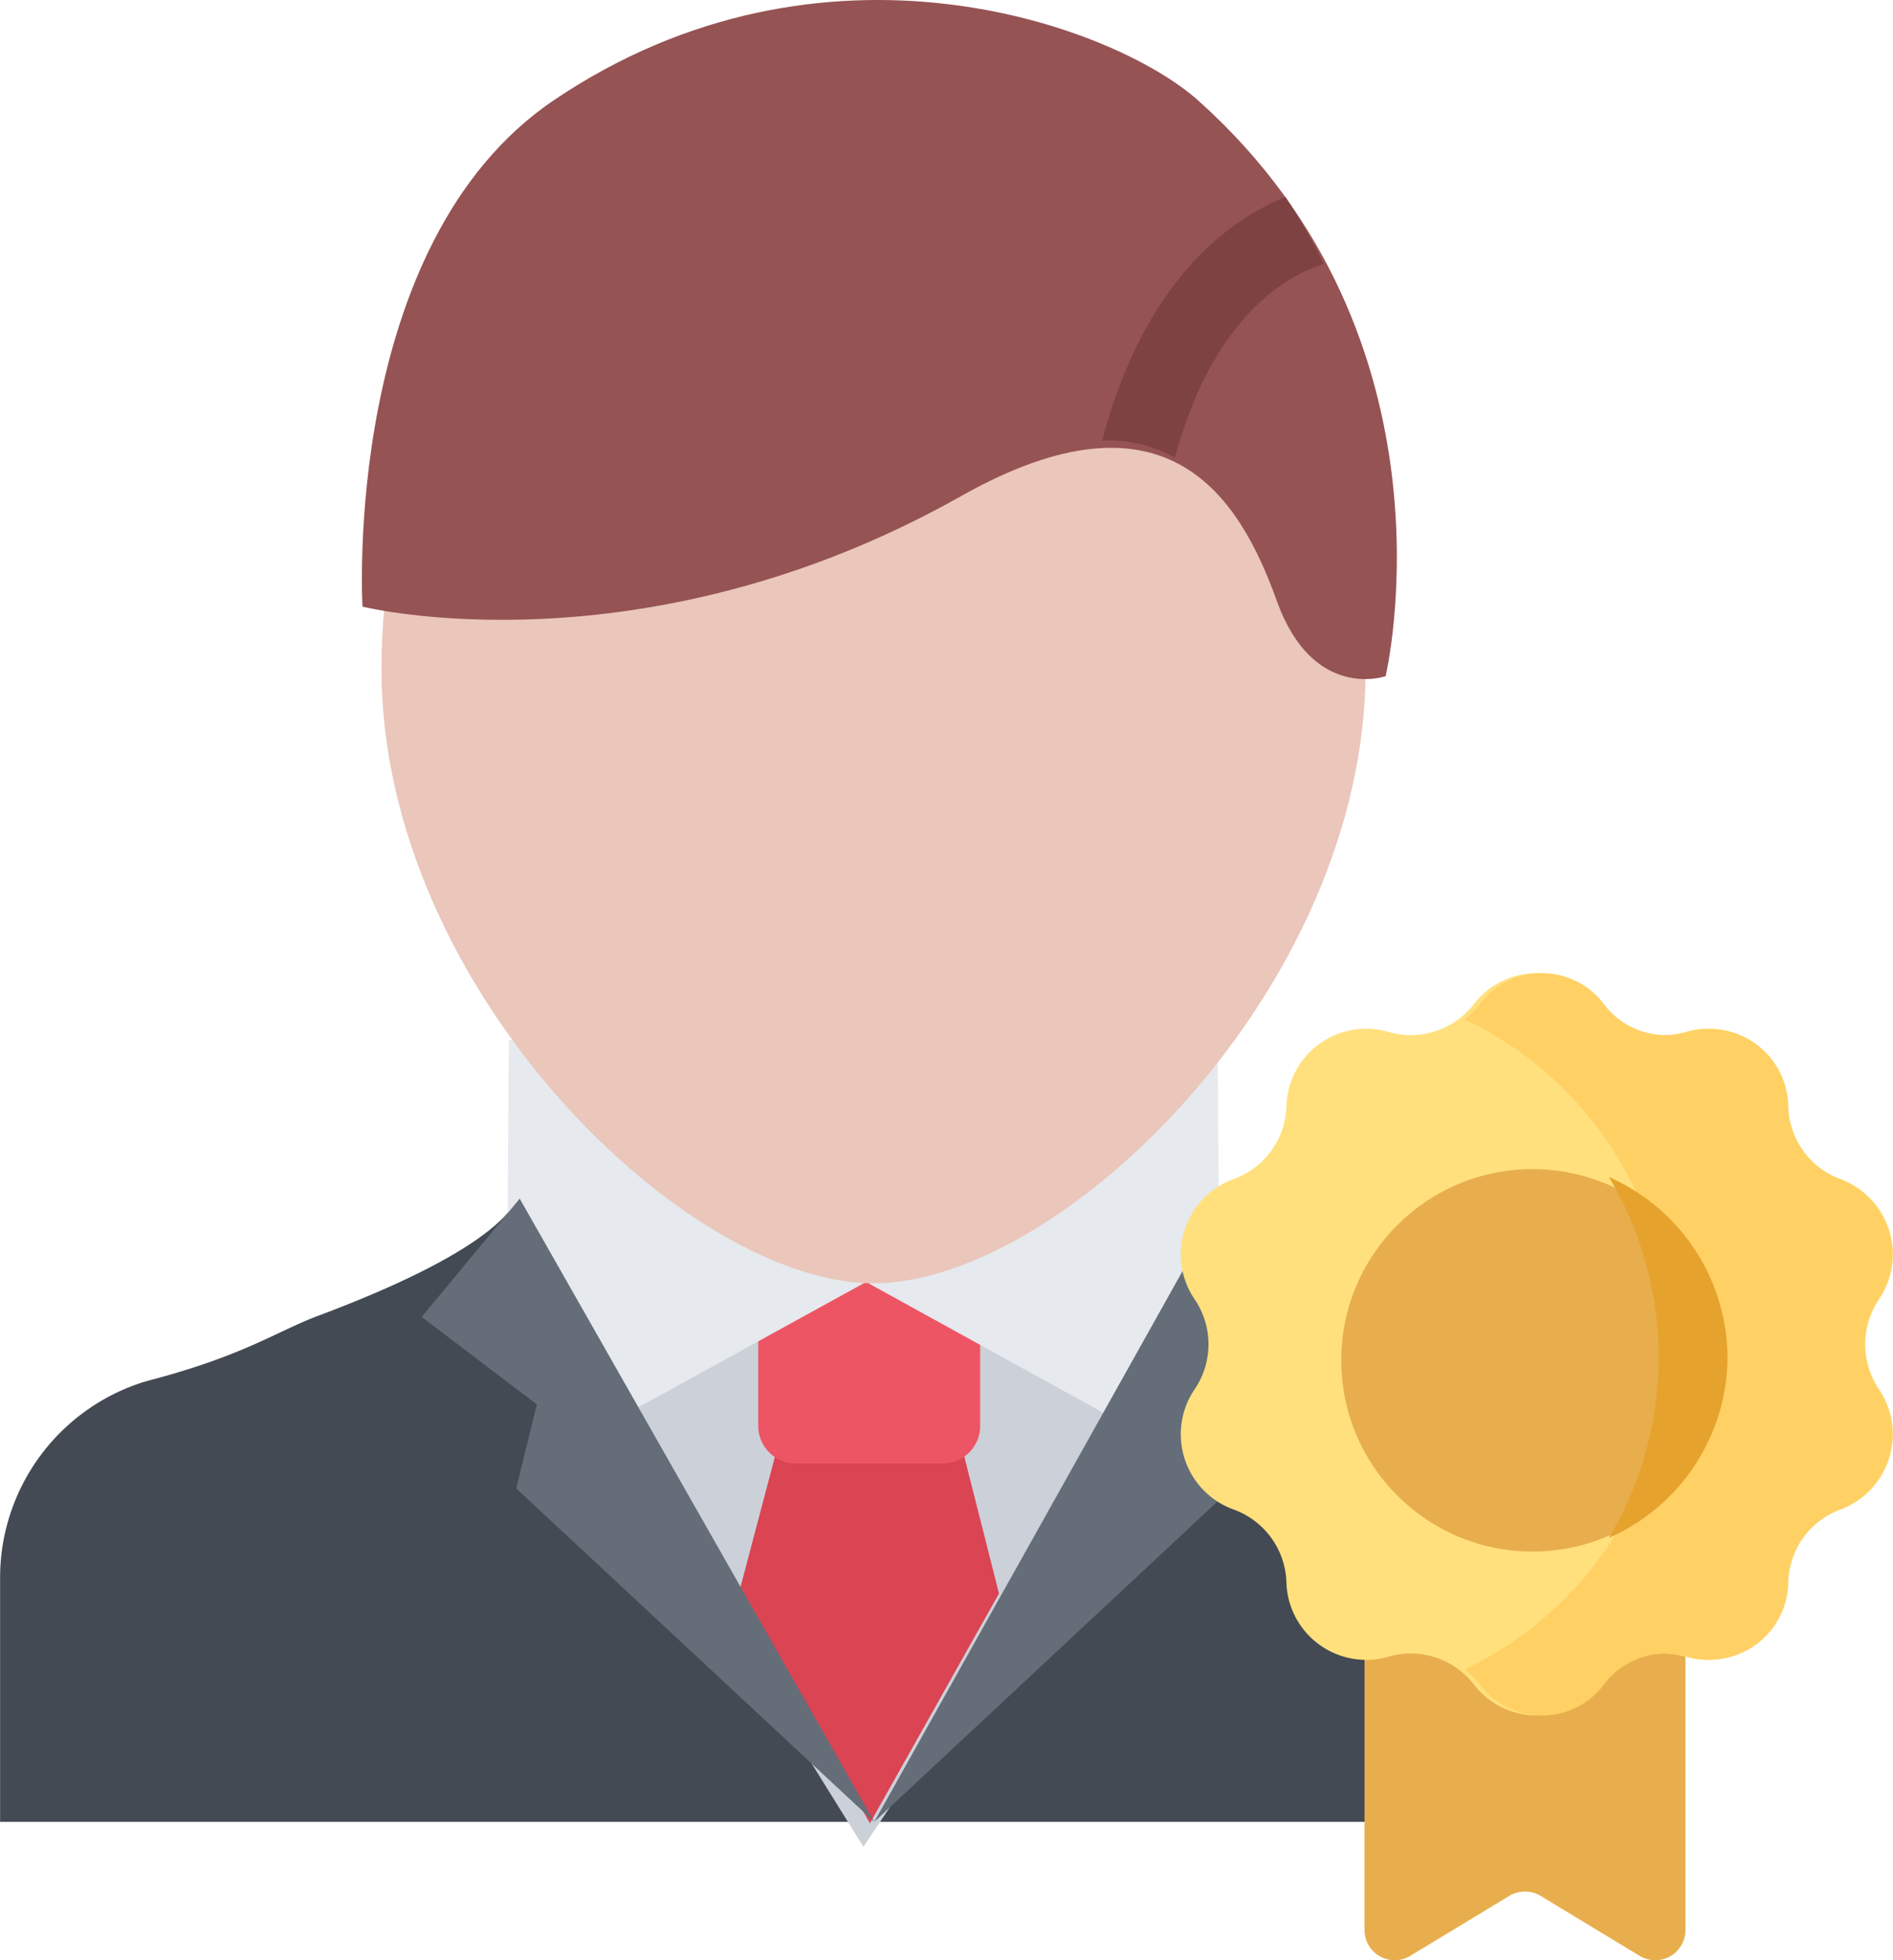 <svg xmlns="http://www.w3.org/2000/svg" width="94.224" height="97.587" viewBox="0 0 94.224 97.587">
  <g id="グループ_4" data-name="グループ 4" transform="translate(-326.999 -812.026)">
    <path id="シェイプ_118" data-name="シェイプ 118" d="M402.839,880.827l-.323-.091c-4.695-1.238-2.5-2.428-4.59-3.211-7.419-2.778-9.348-4.776-9.843-5.721-.015-.033-.027-.071-.042-.1h-35.3c-.017.034-.029.072-.047.1-.493.946-2.424,2.943-9.84,5.721-2.089.783-3.679,1.973-8.374,3.211l-.325.091a10.215,10.215,0,0,0-7.151,9.68v12.22h82.993v-12.22A10.22,10.22,0,0,0,402.839,880.827Z" fill="#434a54"/>
    <path id="シェイプ_124" data-name="シェイプ 124" d="M377.467,870.267l-15.178-2.287L355.9,881.313l14.076,22.658,13.891-20.832Z" fill="#ccd1d9"/>
    <path id="シェイプ_116" data-name="シェイプ 116" d="M374.309,881.827h-8.02l-2.518,9.536L370.3,902.8l6.424-11.442Z" fill="#da4453"/>
    <path id="シェイプ_115" data-name="シェイプ 115" d="M375.517,877.048l-4.249-7.189a1.815,1.815,0,0,0-3.261.236l-3.113,7.421a1.913,1.913,0,0,0-.154.753v4.715a1.873,1.873,0,0,0,1.842,1.9h7.367a1.868,1.868,0,0,0,1.838-1.9v-4.945A1.93,1.93,0,0,0,375.517,877.048Z" fill="#ed5564"/>
    <path id="シェイプ_114" data-name="シェイプ 114" d="M356.814,883.166l13.294-7.316,14,7.721s3.869-10.405,3.6-10.931c-.015-.034-.028-.073-.042-.108l-.063-8.726-17.639-.2-17.637.2-.061,8.726c-.017.035-.03.075-.047.108C351.988,873.095,356.814,883.166,356.814,883.166Z" fill="#e6e9ed"/>
    <path id="シェイプ_117" data-name="シェイプ 117" d="M387.879,871.7,393,877.586l-5.725,4.356,1.023,4.184-17.782,16.6Zm-35.185,14.428,1.026-4.184-5.732-4.356,4.879-5.888,17.647,31.028Z" fill="#656d78"/>
    <path id="シェイプ_113" data-name="シェイプ 113" d="M394.973,845.347c0,15.917-15.169,30.567-24.492,30.567s-24.493-14.649-24.493-30.567,10.969-26.419,24.493-26.419S394.973,829.428,394.973,845.347Z" fill="#eac6bb"/>
    <path id="シェイプ_111" data-name="シェイプ 111" d="M386.629,817.02c-4.171-3.723-18.646-9.076-32.069,0-10.586,7.159-9.518,25.207-9.518,25.207s13.893,3.464,29.805-5.508c10.284-5.8,13.869.1,15.711,5.236,1.8,5,5.41,3.736,5.41,3.736S399.958,828.934,386.629,817.02Z" fill="#965353"/>
    <path id="シェイプ_112" data-name="シェイプ 112" d="M381.855,833.964a6.781,6.781,0,0,1,3.628.847c1.934-7.19,5.74-9.123,7.4-9.636a29.365,29.365,0,0,0-1.9-3.343C388.266,822.929,383.975,825.91,381.855,833.964Z" fill="#7f4242"/>
    <path id="シェイプ_119" data-name="シェイプ 119" d="M408.6,909.391l-4.909-2.974a1.522,1.522,0,0,0-1.575,0l-4.908,2.974a1.5,1.5,0,0,1-2.289-1.261V888.994h15.972V908.13a1.5,1.5,0,0,1-2.291,1.261Z" fill="#e8ae4d"/>
    <path id="シェイプ_120" data-name="シェイプ 120" d="M406.637,862.016a3.963,3.963,0,0,0,4.25,1.385,3.972,3.972,0,0,1,5.08,3.7,3.977,3.977,0,0,0,2.627,3.624,3.983,3.983,0,0,1,1.939,5.986,3.987,3.987,0,0,0,0,4.481,3.983,3.983,0,0,1-1.939,5.986,3.98,3.98,0,0,0-2.627,3.626,3.973,3.973,0,0,1-5.08,3.7,3.964,3.964,0,0,0-4.25,1.383,3.962,3.962,0,0,1-6.277,0,3.968,3.968,0,0,0-4.252-1.383,3.972,3.972,0,0,1-5.078-3.7,3.983,3.983,0,0,0-2.627-3.626,3.983,3.983,0,0,1-1.941-5.986,3.987,3.987,0,0,0,0-4.481,3.983,3.983,0,0,1,1.941-5.986,3.98,3.98,0,0,0,2.627-3.624,3.97,3.97,0,0,1,5.078-3.7,3.967,3.967,0,0,0,4.252-1.385A3.962,3.962,0,0,1,406.637,862.016Z" fill="#ffe07d"/>
    <path id="シェイプ_121" data-name="シェイプ 121" d="M420.5,881.193a4.043,4.043,0,0,1,0-4.481,4.01,4.01,0,0,0-1.907-5.986,3.972,3.972,0,0,1-2.583-3.624,3.917,3.917,0,0,0-4.995-3.7,3.862,3.862,0,0,1-4.179-1.383,3.855,3.855,0,0,0-6.172,0,4.036,4.036,0,0,1-.754.755,17.924,17.924,0,0,1,0,32.361,4,4,0,0,1,.754.753,3.854,3.854,0,0,0,6.172,0,3.861,3.861,0,0,1,4.179-1.383,3.918,3.918,0,0,0,4.995-3.7,3.976,3.976,0,0,1,2.583-3.626A4.01,4.01,0,0,0,420.5,881.193Z" fill="#ffd064"/>
    <circle id="シェイプ_122" data-name="シェイプ 122" cx="9.52" cy="9.52" r="9.52" transform="translate(393.76 870.23)" fill="#e8ae4d"/>
    <path id="シェイプ_123" data-name="シェイプ 123" d="M412.987,879.605a9.887,9.887,0,0,0-5.908-8.983,17.526,17.526,0,0,1,0,17.968A9.888,9.888,0,0,0,412.987,879.605Z" fill="#e5a32e"/>
  </g>
</svg>
